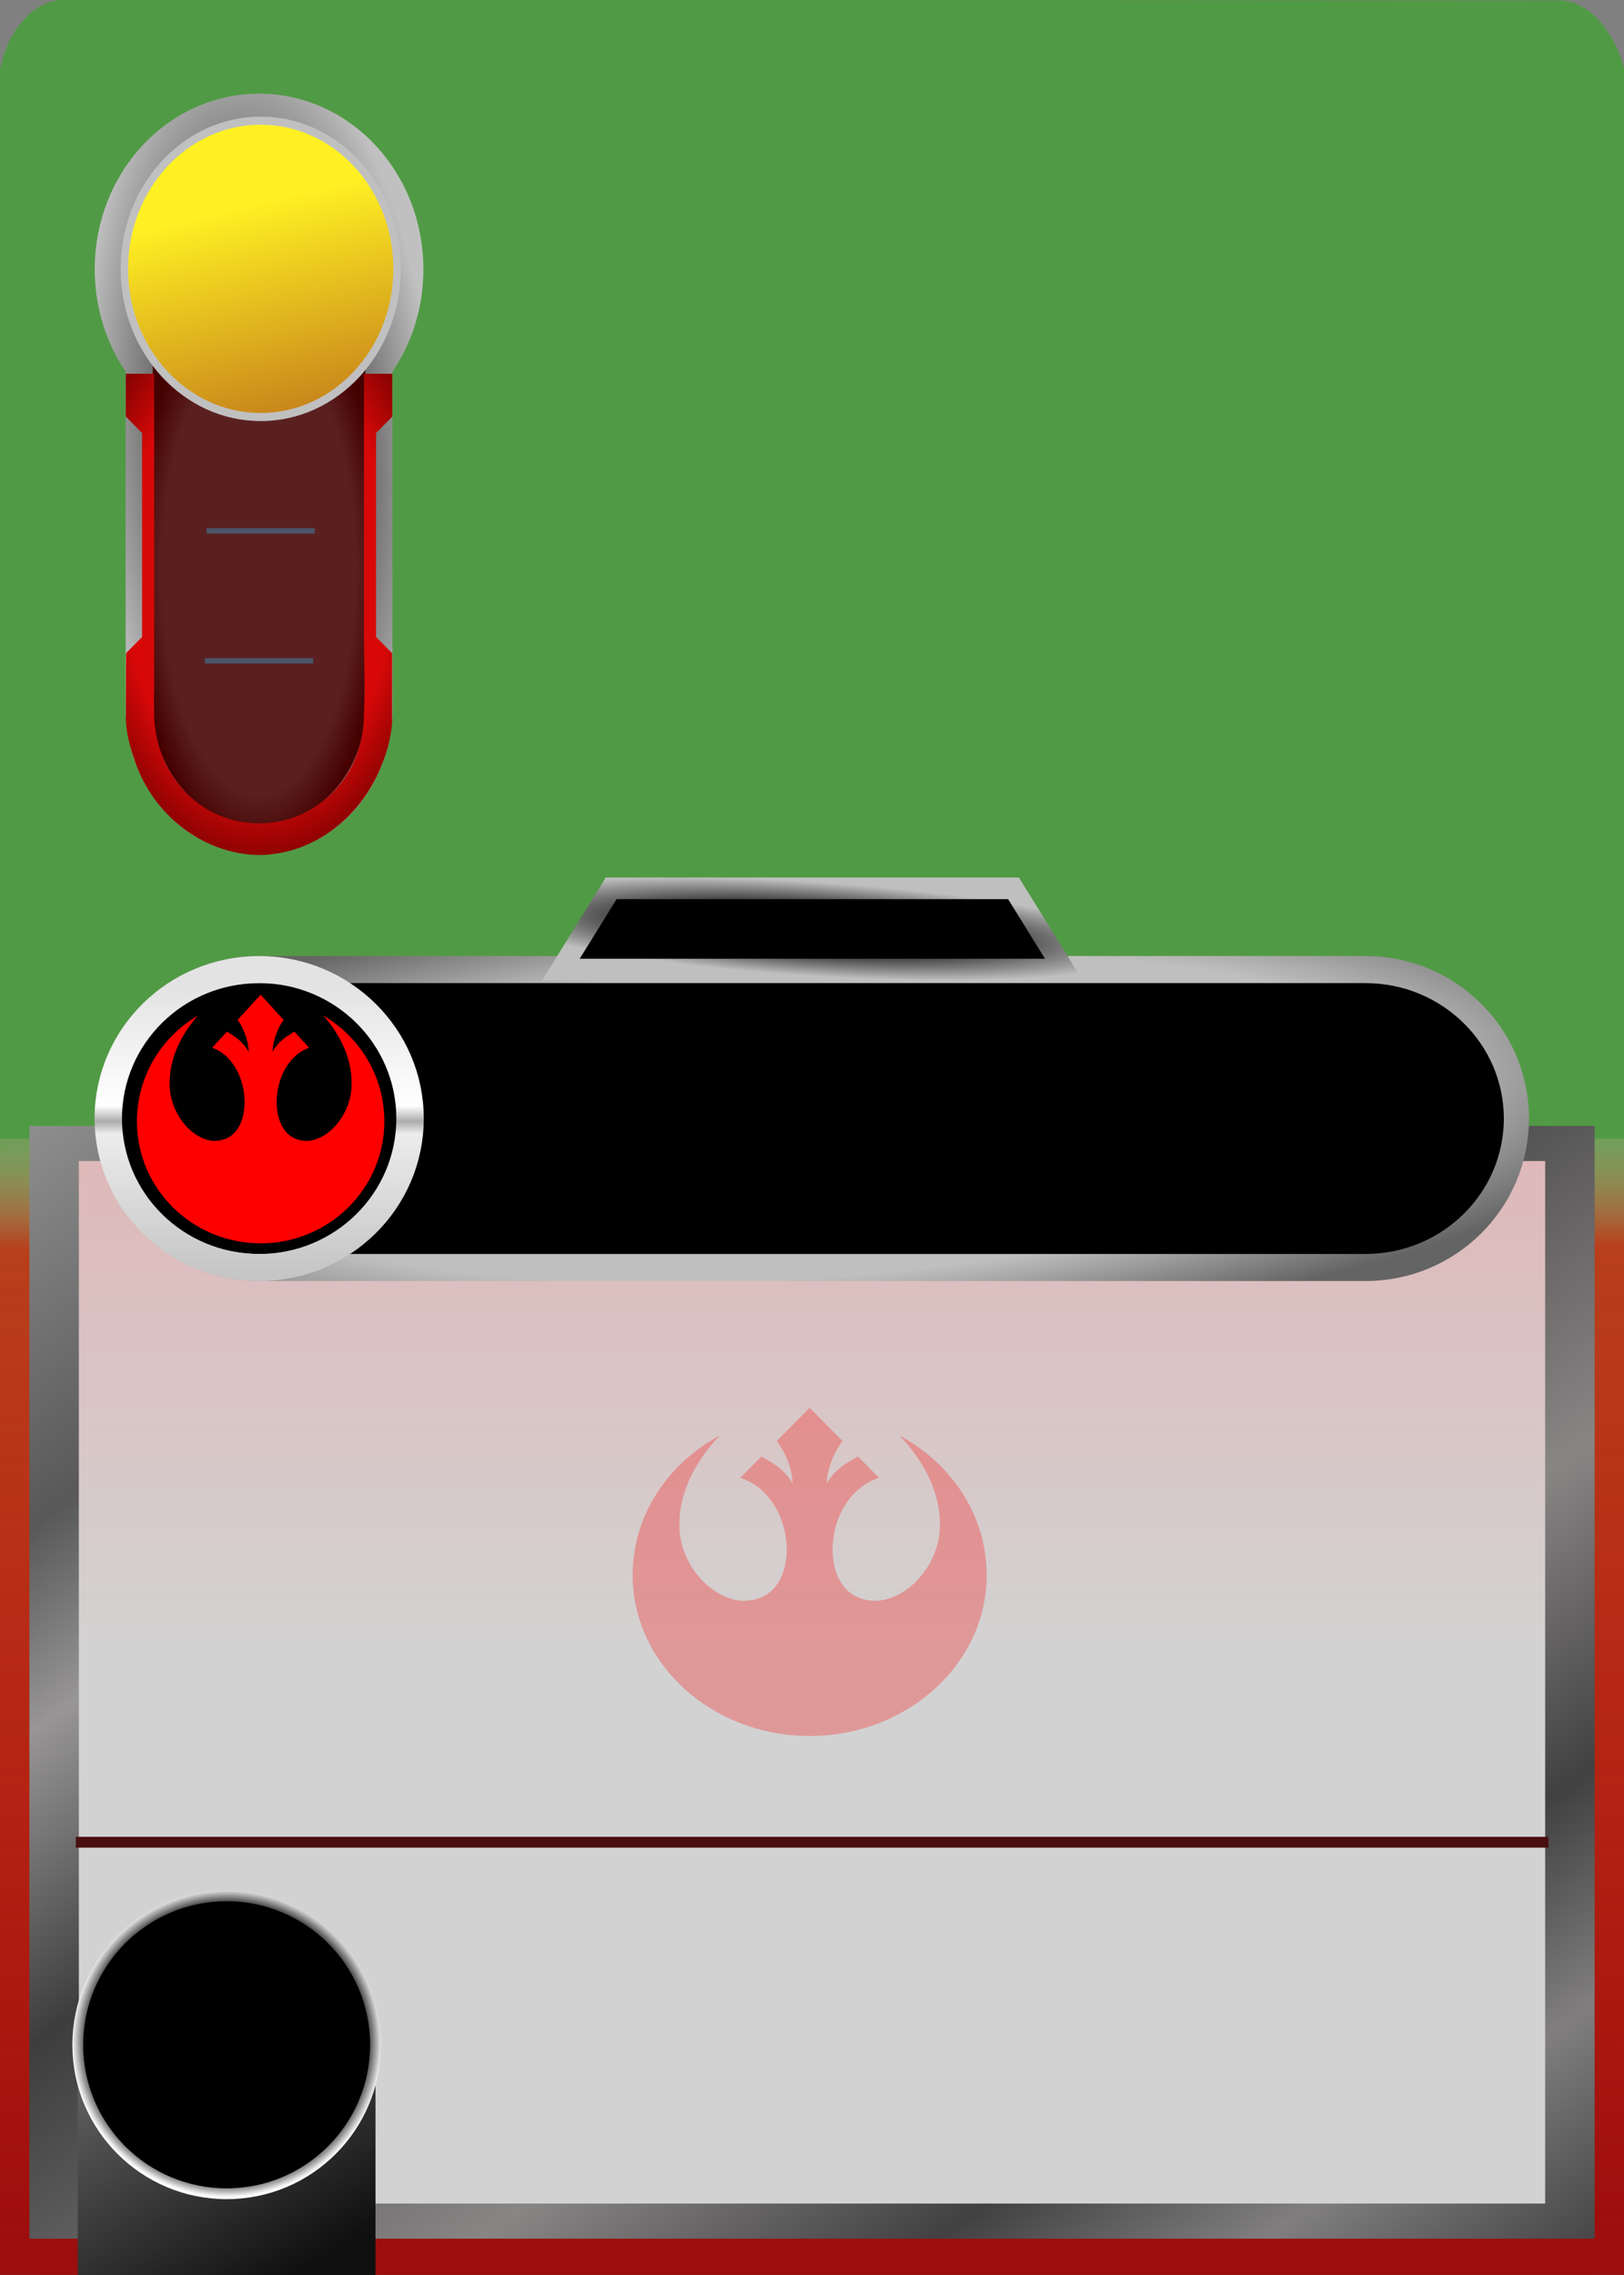 <svg id="eZet75OdCoJ1" xmlns="http://www.w3.org/2000/svg" xmlns:xlink="http://www.w3.org/1999/xlink" viewBox="0 0 300 420" shape-rendering="geometricPrecision" text-rendering="geometricPrecision"><rect x="0" y="0" width="300" height="420" fill="#808080" stroke="none"/><defs><linearGradient id="eZet75OdCoJ4-fill" x1="0.499" y1="0.992" x2="0.496" y2="-0.032" spreadMethod="pad" gradientUnits="objectBoundingBox" gradientTransform="translate(0 0)"><stop id="eZet75OdCoJ4-fill-0" offset="2%" stop-color="#9c0d0d"/><stop id="eZet75OdCoJ4-fill-1" offset="87%" stop-color="rgba(255,0,0,0.59)"/><stop id="eZet75OdCoJ4-fill-2" offset="100%" stop-color="rgba(255,255,255,0)"/></linearGradient><linearGradient id="eZet75OdCoJ6-fill" x1="0.5" y1="0" x2="0.5" y2="1" spreadMethod="pad" gradientUnits="objectBoundingBox" gradientTransform="translate(0 0)"><stop id="eZet75OdCoJ6-fill-0" offset="0%" stop-color="#dfb8b8"/><stop id="eZet75OdCoJ6-fill-1" offset="47%" stop-color="#d3d2d2"/></linearGradient><linearGradient id="eZet75OdCoJ6-stroke" x1="-0.083" y1="-0.059" x2="1.019" y2="1.016" spreadMethod="pad" gradientUnits="objectBoundingBox" gradientTransform="translate(0 0)"><stop id="eZet75OdCoJ6-stroke-0" offset="0%" stop-color="#9e9d9d"/><stop id="eZet75OdCoJ6-stroke-1" offset="21.958%" stop-color="#595858"/><stop id="eZet75OdCoJ6-stroke-2" offset="30.679%" stop-color="#979595"/><stop id="eZet75OdCoJ6-stroke-3" offset="43.969%" stop-color="#3e3d3d"/><stop id="eZet75OdCoJ6-stroke-4" offset="66%" stop-color="#888585"/><stop id="eZet75OdCoJ6-stroke-5" offset="80%" stop-color="#424141"/><stop id="eZet75OdCoJ6-stroke-6" offset="90%" stop-color="#807e7e"/><stop id="eZet75OdCoJ6-stroke-7" offset="100%" stop-color="#474747"/></linearGradient><radialGradient id="eZet75OdCoJ12-stroke" cx="0" cy="0" r="0.583" spreadMethod="pad" gradientUnits="objectBoundingBox" gradientTransform="matrix(0.937 0.35 -0.501 1.343 0.5 0.5)"><stop id="eZet75OdCoJ12-stroke-0" offset="68%" stop-color="#bfbfbf"/><stop id="eZet75OdCoJ12-stroke-1" offset="100%" stop-color="#646464"/></radialGradient><radialGradient id="eZet75OdCoJ13-stroke" cx="0" cy="0" r="0.767" spreadMethod="pad" gradientUnits="objectBoundingBox" gradientTransform="matrix(-0.744 -0.668 0.435 -0.485 0.5 0.5)"><stop id="eZet75OdCoJ13-stroke-0" offset="56.046%" stop-color="#404040"/><stop id="eZet75OdCoJ13-stroke-1" offset="100%" stop-color="#bfbfbf"/></radialGradient><linearGradient id="eZet75OdCoJ14-stroke" x1="0.525" y1="-0.037" x2="0.525" y2="1.014" spreadMethod="pad" gradientUnits="objectBoundingBox" gradientTransform="translate(0 0)"><stop id="eZet75OdCoJ14-stroke-0" offset="9%" stop-color="#e3e3e3"/><stop id="eZet75OdCoJ14-stroke-1" offset="47%" stop-color="#fff"/><stop id="eZet75OdCoJ14-stroke-2" offset="52%" stop-color="#acacac"/><stop id="eZet75OdCoJ14-stroke-3" offset="56%" stop-color="#ececec"/><stop id="eZet75OdCoJ14-stroke-4" offset="100%" stop-color="#c6c6c6"/></linearGradient><radialGradient id="eZet75OdCoJ20-fill" cx="0" cy="0" r="0.391" spreadMethod="pad" gradientUnits="objectBoundingBox" gradientTransform="matrix(0.008 1 -1.047 0.009 0.5 0.629)"><stop id="eZet75OdCoJ20-fill-0" offset="78.341%" stop-color="#5a2020"/><stop id="eZet75OdCoJ20-fill-1" offset="100%" stop-color="#450000"/></radialGradient><radialGradient id="eZet75OdCoJ20-stroke" cx="0" cy="0" r="0.624" spreadMethod="pad" gradientUnits="objectBoundingBox" gradientTransform="matrix(0.776 0.631 -0.545 0.669 0.509 0.459)"><stop id="eZet75OdCoJ20-stroke-0" offset="36.892%" stop-color="#3f3f3e"/><stop id="eZet75OdCoJ20-stroke-1" offset="100%" stop-color="#c0c0c1"/></radialGradient><linearGradient id="eZet75OdCoJ21-fill" x1="0.494" y1="0" x2="0.714" y2="1" spreadMethod="pad" gradientUnits="objectBoundingBox" gradientTransform="translate(0 0)"><stop id="eZet75OdCoJ21-fill-0" offset="26%" stop-color="#fff023"/><stop id="eZet75OdCoJ21-fill-1" offset="100%" stop-color="#c5801a"/></linearGradient><radialGradient id="eZet75OdCoJ24-fill" cx="0" cy="0" r="0.653" spreadMethod="pad" gradientUnits="objectBoundingBox" gradientTransform="matrix(-0.007 1 -1.124 -0.008 0.5 0.416)"><stop id="eZet75OdCoJ24-fill-0" offset="68.799%" stop-color="#d80808"/><stop id="eZet75OdCoJ24-fill-1" offset="100%" stop-color="#6e0000"/></radialGradient><linearGradient id="eZet75OdCoJ26-fill" x1="0.757" y1="0.981" x2="0.295" y2="0.031" spreadMethod="pad" gradientUnits="objectBoundingBox" gradientTransform="translate(0 0)"><stop id="eZet75OdCoJ26-fill-0" offset="0%" stop-color="#101010"/><stop id="eZet75OdCoJ26-fill-1" offset="82%" stop-color="#6a6a6a"/><stop id="eZet75OdCoJ26-fill-2" offset="100%" stop-color="#a1a1a1"/></linearGradient><radialGradient id="eZet75OdCoJ27-stroke" cx="0" cy="0" r="0.549" spreadMethod="pad" gradientUnits="objectBoundingBox" gradientTransform="matrix(1 0 0 0.995 0.502 0.492)"><stop id="eZet75OdCoJ27-stroke-0" offset="84%" stop-color="#0e0e0e"/><stop id="eZet75OdCoJ27-stroke-1" offset="95%" stop-color="#fbfbfb"/></radialGradient></defs><g transform="translate(0 0)"><rect width="48" height="48" rx="2" ry="2" transform="matrix(6.274 0.004-.006 8.792-.427-.104)" fill="#519a45"/><rect width="46" height="46" rx="0" ry="0" transform="matrix(6.556 0 0 4.561-1 210.181)" fill="url(#eZet75OdCoJ4-fill)"/><g transform="translate(0 0.104)"><rect width="46" height="46" rx="0" ry="0" transform="matrix(6.087 0 0 4.325 10 211)" fill="url(#eZet75OdCoJ6-fill)" stroke="url(#eZet75OdCoJ6-stroke)" stroke-width="1.5"/><path d="M14.366,340h275.634" transform="matrix(.987 0 0-1-.177 680)" fill="none" stroke="#490f0f" stroke-width="2"/><g transform="matrix(.109 0 0 0.099 86.657 259.466)" opacity="0.28"><path d="M577.143,3.392L521.391,65.28c19.544,28.021,26.848,61.719,26.848,78.644-16.601-29.274-34.837-37.727-52.793-49.834L459.535,133.957c48.837,16.943,78.738,74.751,78.738,134.551 0,28.904-9.967,97.675-78.738,94.684v-.28c-50.726-6.003-98.367-64.948-102.658-129.288-4.278-64.149,22.924-126.578,67.774-178.405h-.156C342.481,104.012,285.57,191.006,278.015,292.273c-.185,2.482-.342,4.977-.467,7.475-.003.052.003.104,0,.156-.126,2.53-.248,5.085-.311,7.631-.066,2.593-.093,5.209-.093,7.818c0,165.6,134.4,300,300,300s300-134.4,300-300c0-7.762-.292-15.464-.872-23.079-7.555-101.267-64.466-188.261-146.48-237.054h-.156c44.851,51.827,72.052,114.257,67.774,178.405-4.291,64.34-51.932,123.285-102.658,129.288v.28c-68.771,2.99-78.738-65.781-78.738-94.684c0-59.801,29.9-117.608,78.738-134.551l-35.912-39.867c-17.956,12.107-36.192,20.559-52.793,49.834c0-16.925,7.304-50.623,26.848-78.644L577.143,3.392Z" fill="#f00" stroke-width="3" stroke-dashoffset="1.8"/></g></g><g transform="matrix(.929 0 0 1 10.714 4)"><g transform="translate(-0 0)"><path d="M10,147.5c0-15.188,13.431-27.5,30-27.5.005,0,.011,0,.016,0h219.967c.005,0,.011,0,.016,0c16.569,0,30,12.312,30,27.5s-13.431,27.5-30,27.5c-.005,0-.011,0-.016,0h-219.967c-.005,0-.011,0-.016,0-16.569,0-30-12.312-30-27.5Z" transform="translate(0 55)" stroke="url(#eZet75OdCoJ12-stroke)" stroke-width="5"/><path d="M100,175l10-15h80l10,15h-100Z" stroke="url(#eZet75OdCoJ13-stroke)" stroke-width="4"/><circle r="27.5" transform="matrix(1.091 0 0 1 40 202.5)" fill="rgba(192,192,193,0)" stroke="url(#eZet75OdCoJ14-stroke)" stroke-width="5"/><g transform="matrix(.082 0 0 0.075-7.032 179.387)"><path d="M577.143,3.392L521.391,65.28c19.544,28.021,26.848,61.719,26.848,78.644-16.601-29.274-34.837-37.727-52.793-49.834L459.535,133.957c48.837,16.943,78.738,74.751,78.738,134.551 0,28.904-9.967,97.675-78.738,94.684v-.28c-50.726-6.003-98.367-64.948-102.658-129.288-4.278-64.149,22.924-126.578,67.774-178.405h-.156C342.481,104.012,285.57,191.006,278.015,292.273c-.185,2.482-.342,4.977-.467,7.475-.003.052.003.104,0,.156-.126,2.53-.248,5.085-.311,7.631-.066,2.593-.093,5.209-.093,7.818c0,165.6,134.4,300,300,300s300-134.4,300-300c0-7.762-.292-15.464-.872-23.079-7.555-101.267-64.466-188.261-146.48-237.054h-.156c44.851,51.827,72.052,114.257,67.774,178.405-4.291,64.34-51.932,123.285-102.658,129.288v.28c-68.771,2.99-78.738-65.781-78.738-94.684c0-59.801,29.9-117.608,78.738-134.551l-35.912-39.867c-17.956,12.107-36.192,20.559-52.793,49.834c0-16.925,7.304-50.623,26.848-78.644L577.143,3.392Z" fill="#f00" stroke-width="3" stroke-dashoffset="1.8"/></g></g></g><g transform="translate(0 0)"><g transform="matrix(1 0 0 1.08 0-1.607)"><g transform="translate(0 0)"><path d="M20,47.5c0-15.188,12.472-27.5,27.857-27.5s27.857,12.312,27.857,27.5c0,6.276-2.13,12.061-5.714,16.689v57.311h-.021c.014.332.021.665.021,1c0,12.426-9.914,22.5-22.143,22.5s-22.143-10.074-22.143-22.5c0-.335.007-.668.021-1h-.021v-57.311c-3.585-4.628-5.714-10.413-5.714-16.689L20,47.5Z" transform="translate(0-0)" fill="url(#eZet75OdCoJ20-fill)" stroke="url(#eZet75OdCoJ20-stroke)" stroke-width="5"/></g><circle r="27.442" transform="matrix(.918 0 0 0.923 48.161 47.446)" fill="url(#eZet75OdCoJ21-fill)" stroke="#c0c0c1" stroke-width="1.5"/></g><path d="M40,100h20" transform="translate(-1.839-2)" fill="none" stroke="#4b5468"/><path d="M40,100h20" transform="translate(-2.143 22)" fill="none" stroke="#4b5468"/><path d="M72.424,133c-.147,2.051-.739,4.777-1.719,7.202-3.531,9.452-12.255,16.823-22.845,16.936-10.585-.164-19.699-7.541-22.967-17.218-1.563-4.438-1.551-6.278-1.662-7.581l.05-12.098l2.962-2.962v-37.281l-3.013-3.013v-7.822h5.244v48.227l-0.0 0.0 0.0.001v.02c0-0.0 0-0.0 0-0l-0,9.947q-.067.682,0,4.981c.772,11.149,9.182,19.003,19.378,19.003c10.442,0,18.931-8.242,19.353-19.003q.157-5.012.155-4.981l-.129-9.913-.021-.083c.007.01.014.02.021.029v-48.227h5.244v7.822L69.461,79.998v37.281l2.962,2.962v12.759Z" transform="matrix(1 0 0 1.01 0.005-.856)" fill="url(#eZet75OdCoJ24-fill)"/></g><g><path d="M41.866,350c15.188,0,27.5,12.312,27.5,27.5v42.5h-55v-42.5c0-15.188,12.312-27.5,27.5-27.5Z" transform="translate(0 0)" fill="url(#eZet75OdCoJ26-fill)" stroke-width="2"/><circle r="27.5" transform="translate(41.866 377.5)" stroke="url(#eZet75OdCoJ27-stroke)" stroke-width="2"/></g></g></svg>
